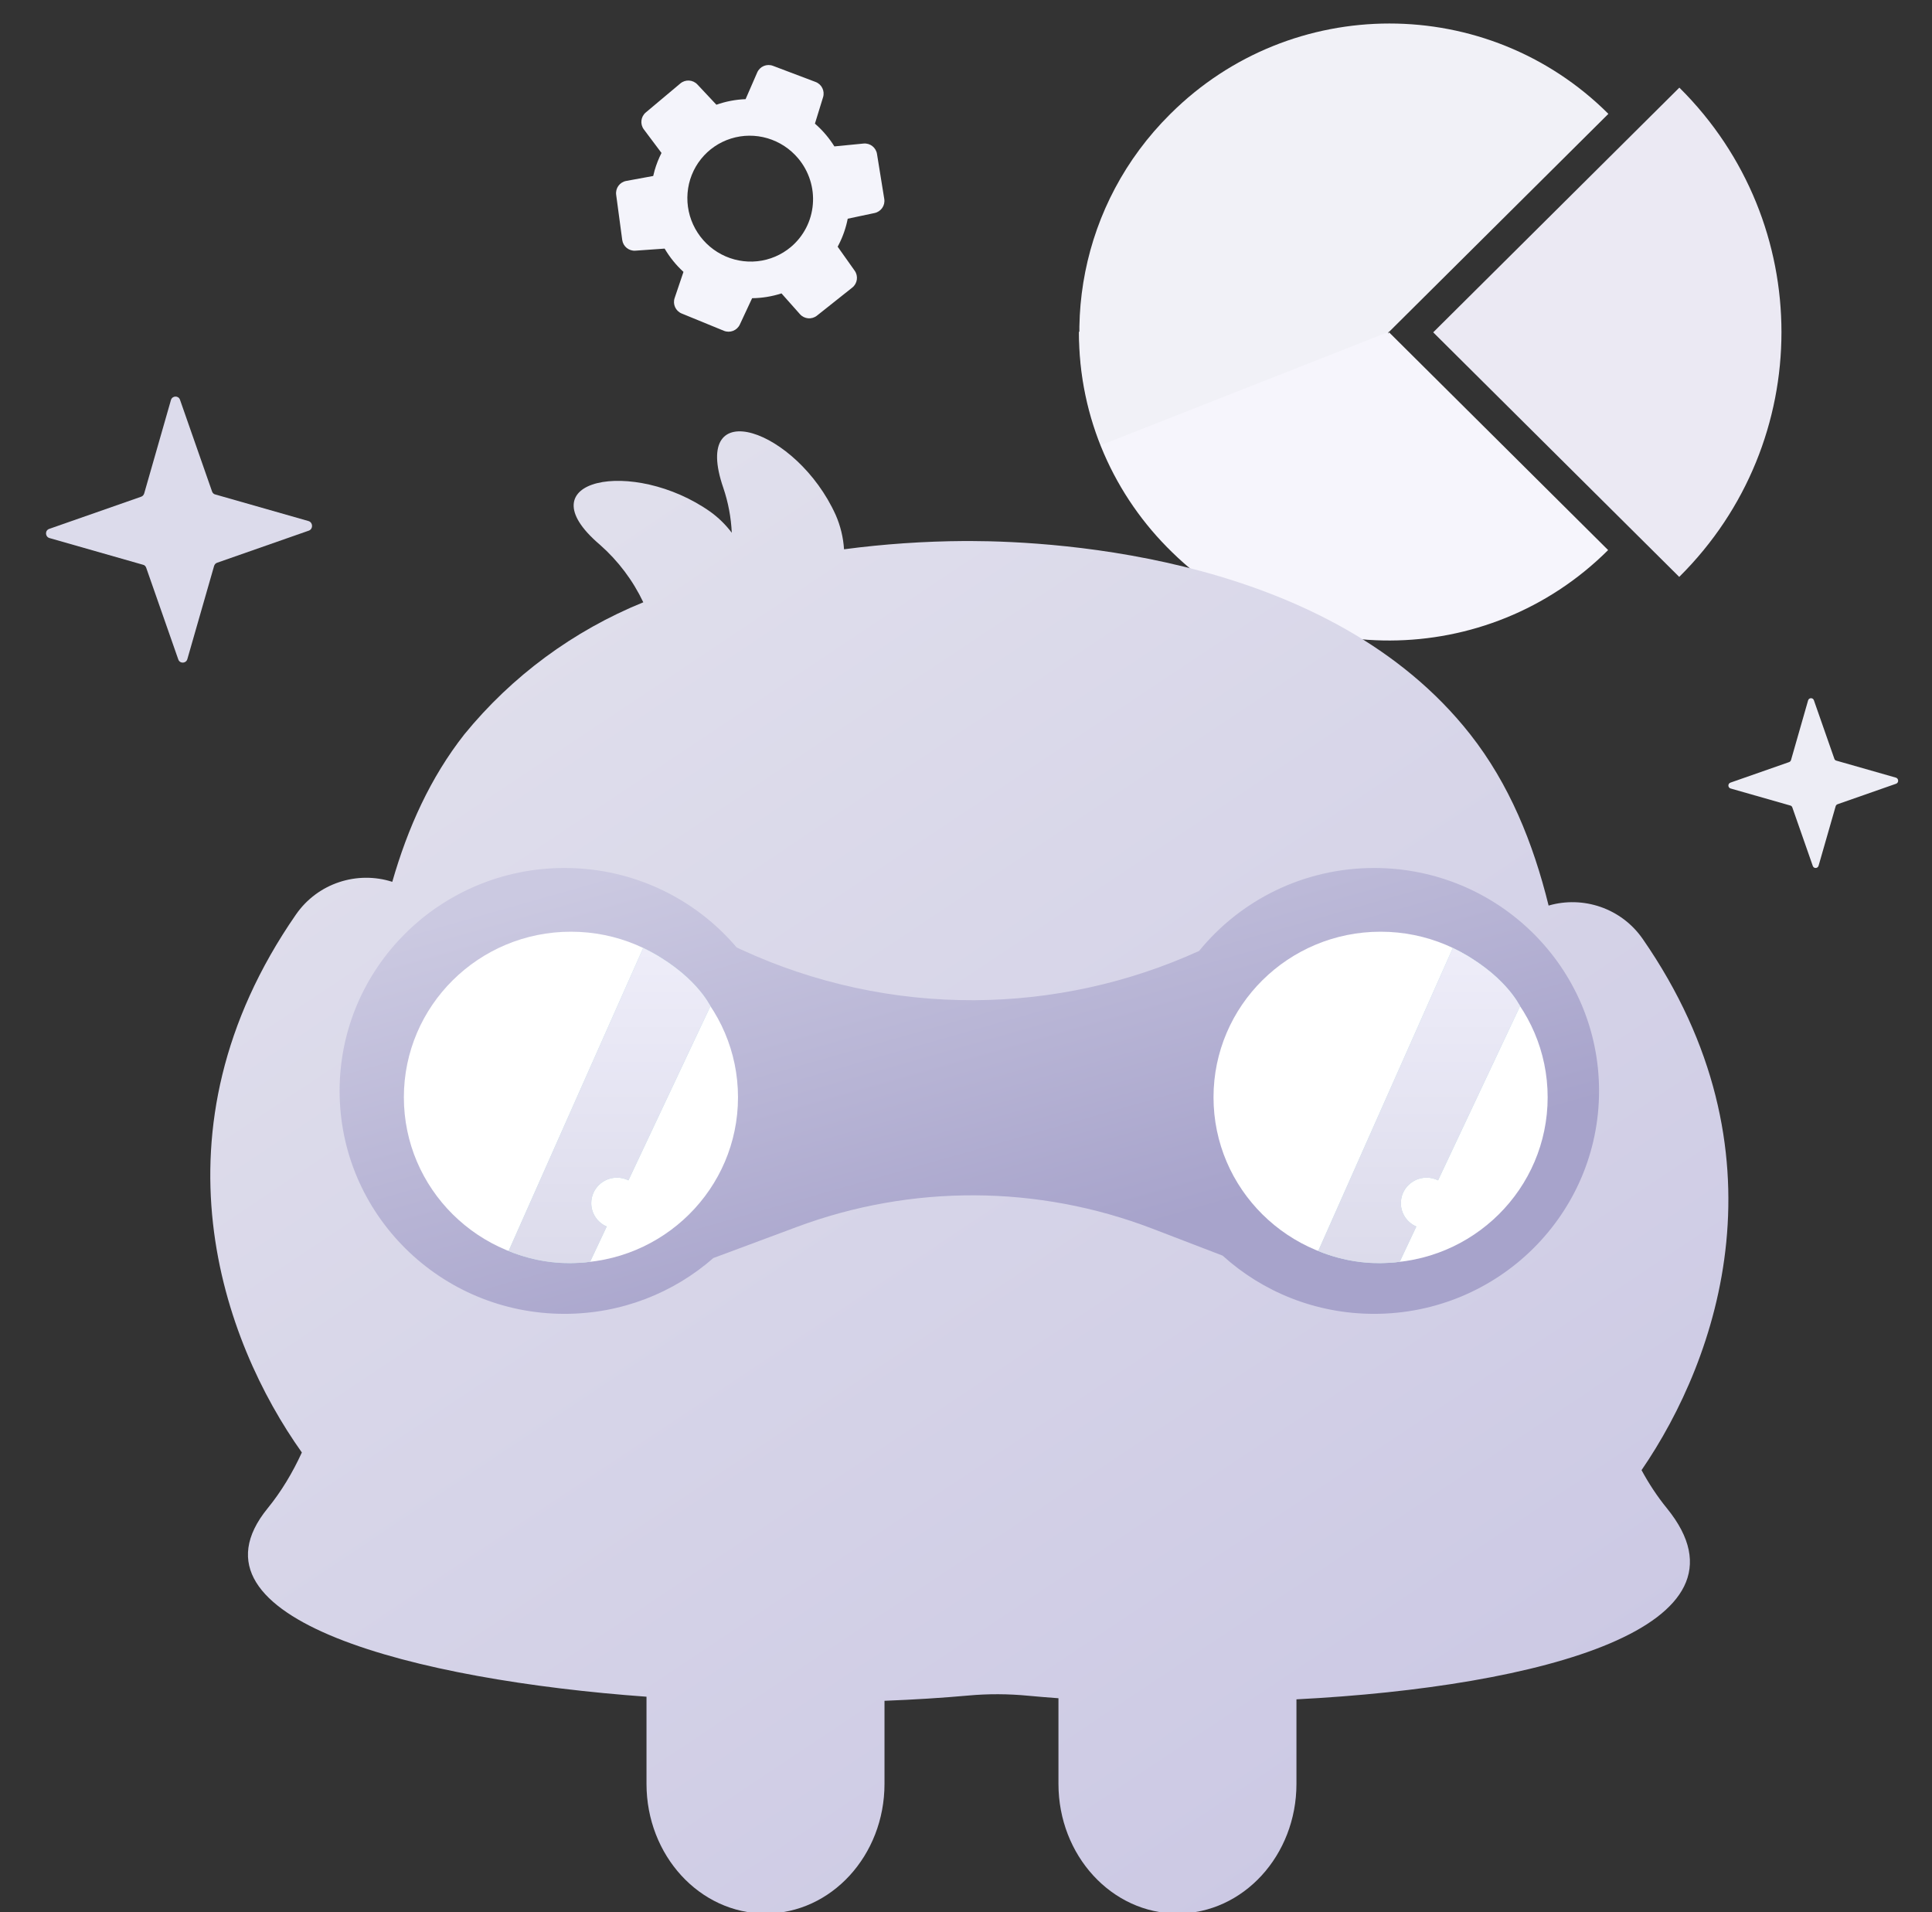 <svg width="97" height="96" viewBox="0 0 97 96" fill="none" xmlns="http://www.w3.org/2000/svg">
<rect x="0" y="0" width="97" height="96" fill="#333333" stroke="none"/>
<g clip-path="url(#clip0_19645_288290)">
<path d="M84.309 28.963C84.315 28.957 84.322 28.95 84.329 28.943C91.143 22.169 91.147 11.19 84.336 4.42L84.315 4.4L71.957 16.685L84.309 28.963Z" fill="#EBE9F3"/>
<path d="M69.68 16.752L69.724 16.653L54.17 16.655L54.17 16.681C54.169 21.013 55.964 24.928 58.855 27.731C64.924 33.665 74.687 33.632 80.721 27.634L80.739 27.616L69.745 16.688L69.68 16.752Z" fill="#F6F5FC"/>
<path d="M80.734 5.698L80.752 5.716L69.752 16.65L55.28 22.345C53.069 16.798 54.225 10.228 58.741 5.739L58.758 5.722L58.777 5.704C64.841 -0.325 74.672 -0.328 80.734 5.698Z" fill="#F1F1F7"/>
<path fill-rule="evenodd" clip-rule="evenodd" d="M37.434 4.978L38.017 3.639C38.149 3.334 38.498 3.187 38.808 3.305L40.949 4.115C41.256 4.231 41.42 4.566 41.324 4.88L40.915 6.207C41.115 6.38 41.303 6.57 41.475 6.776C41.628 6.958 41.767 7.15 41.892 7.35L43.356 7.207C43.683 7.175 43.978 7.403 44.031 7.727L44.396 9.986C44.45 10.314 44.236 10.626 43.91 10.695L42.562 10.98C42.472 11.437 42.318 11.882 42.102 12.299C42.087 12.328 42.072 12.356 42.056 12.385L42.911 13.591C43.102 13.86 43.049 14.233 42.79 14.438L41.016 15.847C40.757 16.053 40.382 16.02 40.163 15.773L39.236 14.73C38.761 14.884 38.264 14.965 37.762 14.971L37.144 16.294C37.003 16.595 36.651 16.732 36.344 16.607L34.225 15.739C33.921 15.615 33.766 15.275 33.871 14.964L34.315 13.65C33.942 13.309 33.624 12.914 33.369 12.481L31.901 12.585C31.573 12.608 31.284 12.372 31.24 12.046L30.936 9.779C30.891 9.45 31.113 9.144 31.44 9.084L32.796 8.835C32.817 8.741 32.841 8.647 32.867 8.554C32.955 8.25 33.07 7.957 33.212 7.679L32.325 6.496C32.127 6.232 32.17 5.858 32.423 5.646L34.159 4.189C34.412 3.977 34.788 3.999 35.014 4.241L35.968 5.258C36.437 5.092 36.932 4.997 37.434 4.978ZM39.704 12.403C39.227 12.802 38.642 13.051 38.022 13.116C37.402 13.181 36.775 13.061 36.22 12.77C35.665 12.479 35.207 12.03 34.905 11.481C34.602 10.932 34.469 10.306 34.521 9.684C34.572 9.062 34.807 8.47 35.196 7.984C35.585 7.498 36.109 7.14 36.704 6.955C37.298 6.769 37.936 6.765 38.536 6.942C39.136 7.12 39.671 7.471 40.074 7.951C40.342 8.27 40.545 8.638 40.671 9.035C40.798 9.431 40.845 9.848 40.81 10.261C40.776 10.675 40.661 11.077 40.471 11.444C40.281 11.812 40.02 12.137 39.704 12.403Z" fill="#F4F4FB"/>
<path d="M82.417 73.808C82.788 74.493 83.21 75.133 83.691 75.723C88.519 81.66 77.427 84.679 65.091 85.315V89.558C65.091 93.153 62.416 96.068 59.117 96.068C55.817 96.068 53.142 93.153 53.142 89.558V85.259C52.619 85.222 52.114 85.18 51.629 85.134C50.625 85.038 49.627 85.031 48.623 85.123C47.318 85.241 45.9 85.33 44.408 85.388V89.558C44.408 93.153 41.733 96.068 38.433 96.068C35.134 96.068 32.459 93.153 32.459 89.558V85.183C20.908 84.348 8.88 81.317 13.438 75.723C14.122 74.884 14.686 73.945 15.155 72.921C11.198 67.362 7.313 56.807 14.857 45.916C15.959 44.325 17.943 43.71 19.695 44.272C20.474 41.56 21.606 39.041 23.31 36.872C25.695 33.947 28.786 31.665 32.298 30.238C31.776 29.139 31.036 28.156 30.121 27.349C26.238 24.05 31.785 22.95 35.673 25.699C36.079 25.994 36.439 26.347 36.74 26.747C36.705 25.981 36.563 25.224 36.317 24.497C34.657 19.702 40.007 21.534 41.958 25.853C42.197 26.399 42.339 26.983 42.376 27.577C44.38 27.312 46.399 27.174 48.421 27.162H48.717C53.206 27.172 66.82 27.959 73.819 36.872C75.77 39.355 76.972 42.299 77.751 45.464C79.475 44.962 81.4 45.585 82.478 47.142C89.871 57.816 86.288 68.166 82.417 73.808Z" fill="url(#paint0_linear_19645_288290)"/>
<path d="M36.988 47.569L37.221 47.676C40.886 49.369 44.883 50.236 48.926 50.215C52.822 50.195 56.667 49.351 60.204 47.741C62.274 45.201 65.442 43.577 68.992 43.577C75.228 43.577 80.284 48.588 80.284 54.769C80.284 60.95 75.228 65.961 68.992 65.961C66.061 65.961 63.39 64.854 61.383 63.038L57.855 61.683C52.117 59.482 45.761 59.452 40.002 61.6L35.815 63.16C33.824 64.904 31.208 65.961 28.343 65.961C22.107 65.961 17.051 60.95 17.051 54.769C17.051 48.59 22.103 43.58 28.336 43.577H28.343C31.812 43.577 34.917 45.128 36.988 47.569Z" fill="url(#paint1_linear_19645_288290)"/>
<path d="M28.665 63.404C33.298 63.404 37.053 59.682 37.053 55.09C37.053 50.498 33.298 46.776 28.665 46.776C24.033 46.776 20.277 50.498 20.277 55.09C20.277 59.682 24.033 63.404 28.665 63.404Z" fill="white"/>
<path d="M69.315 63.404C73.948 63.404 77.703 59.682 77.703 55.09C77.703 50.498 73.948 46.776 69.315 46.776C64.683 46.776 60.927 50.498 60.927 55.09C60.927 59.682 64.683 63.404 69.315 63.404Z" fill="white"/>
<path d="M29.628 63.347C28.239 63.531 26.827 63.343 25.537 62.803L32.292 47.594C34.893 48.854 35.667 50.517 35.667 50.517L31.552 59.259C31.378 59.173 31.183 59.124 30.976 59.124C30.263 59.124 29.685 59.697 29.685 60.404C29.685 60.929 30.004 61.38 30.461 61.577L29.628 63.347Z" fill="#B3DCE2"/>
<path d="M29.628 63.347C28.239 63.531 26.827 63.343 25.537 62.803L32.292 47.594C34.893 48.854 35.667 50.517 35.667 50.517L31.552 59.259C31.378 59.173 31.183 59.124 30.976 59.124C30.263 59.124 29.685 59.697 29.685 60.404C29.685 60.929 30.004 61.38 30.461 61.577L29.628 63.347Z" fill="url(#paint2_linear_19645_288290)"/>
<path d="M70.277 63.347C68.889 63.531 67.476 63.343 66.186 62.803L72.942 47.594C75.542 48.854 76.316 50.517 76.316 50.517L72.201 59.259C72.028 59.173 71.832 59.124 71.625 59.124C70.912 59.124 70.334 59.697 70.334 60.404C70.334 60.929 70.653 61.38 71.11 61.577L70.277 63.347Z" fill="#B3DCE2"/>
<path d="M70.277 63.347C68.889 63.531 67.476 63.343 66.186 62.803L72.942 47.594C75.542 48.854 76.316 50.517 76.316 50.517L72.201 59.259C72.028 59.173 71.832 59.124 71.625 59.124C70.912 59.124 70.334 59.697 70.334 60.404C70.334 60.929 70.653 61.38 71.11 61.577L70.277 63.347Z" fill="url(#paint3_linear_19645_288290)"/>
<path d="M15.512 26.638L10.901 28.252C10.825 28.277 10.774 28.339 10.749 28.414L9.406 33.092C9.342 33.317 9.026 33.329 8.95 33.104L7.34 28.502C7.315 28.427 7.252 28.364 7.176 28.352L2.488 27.014C2.26 26.951 2.247 26.626 2.475 26.551L7.087 24.937C7.163 24.912 7.214 24.85 7.239 24.775L8.582 20.085C8.645 19.86 8.962 19.847 9.038 20.072L10.647 24.675C10.673 24.75 10.736 24.812 10.812 24.825L15.5 26.163C15.715 26.238 15.728 26.551 15.512 26.638Z" fill="#DCDBEB"/>
<path d="M95.201 39.346L92.259 40.376C92.21 40.392 92.178 40.432 92.162 40.48L91.305 43.465C91.264 43.608 91.062 43.616 91.014 43.472L89.987 40.536C89.971 40.488 89.93 40.448 89.882 40.44L86.89 39.586C86.745 39.546 86.737 39.339 86.882 39.291L89.825 38.261C89.874 38.245 89.906 38.205 89.922 38.157L90.779 35.164C90.82 35.021 91.022 35.013 91.07 35.157L92.097 38.093C92.113 38.141 92.154 38.181 92.202 38.189L95.194 39.043C95.331 39.091 95.339 39.291 95.201 39.346Z" fill="#EDEDF5"/>
</g>
<defs>
<linearGradient id="paint0_linear_19645_288290" x1="27.101" y1="27.927" x2="69.409" y2="91.342" gradientUnits="userSpaceOnUse">
<stop stop-color="#E0DFEC"/>
<stop offset="1" stop-color="#CCC9E4"/>
</linearGradient>
<linearGradient id="paint1_linear_19645_288290" x1="21.639" y1="46.337" x2="28.362" y2="69.975" gradientUnits="userSpaceOnUse">
<stop stop-color="#CBC9E1"/>
<stop offset="1" stop-color="#A7A3CB"/>
</linearGradient>
<linearGradient id="paint2_linear_19645_288290" x1="30.602" y1="47.594" x2="30.602" y2="63.415" gradientUnits="userSpaceOnUse">
<stop stop-color="#EEEDF9"/>
<stop offset="1" stop-color="#DCDBEB"/>
</linearGradient>
<linearGradient id="paint3_linear_19645_288290" x1="71.251" y1="47.594" x2="71.251" y2="63.415" gradientUnits="userSpaceOnUse">
<stop stop-color="#EEEDF9"/>
<stop offset="1" stop-color="#DCDBEB"/>
</linearGradient>
<clipPath id="clip0_19645_288290">
<rect width="96" height="96" fill="white" transform="translate(0.668)"/>
</clipPath>
</defs>
</svg>
